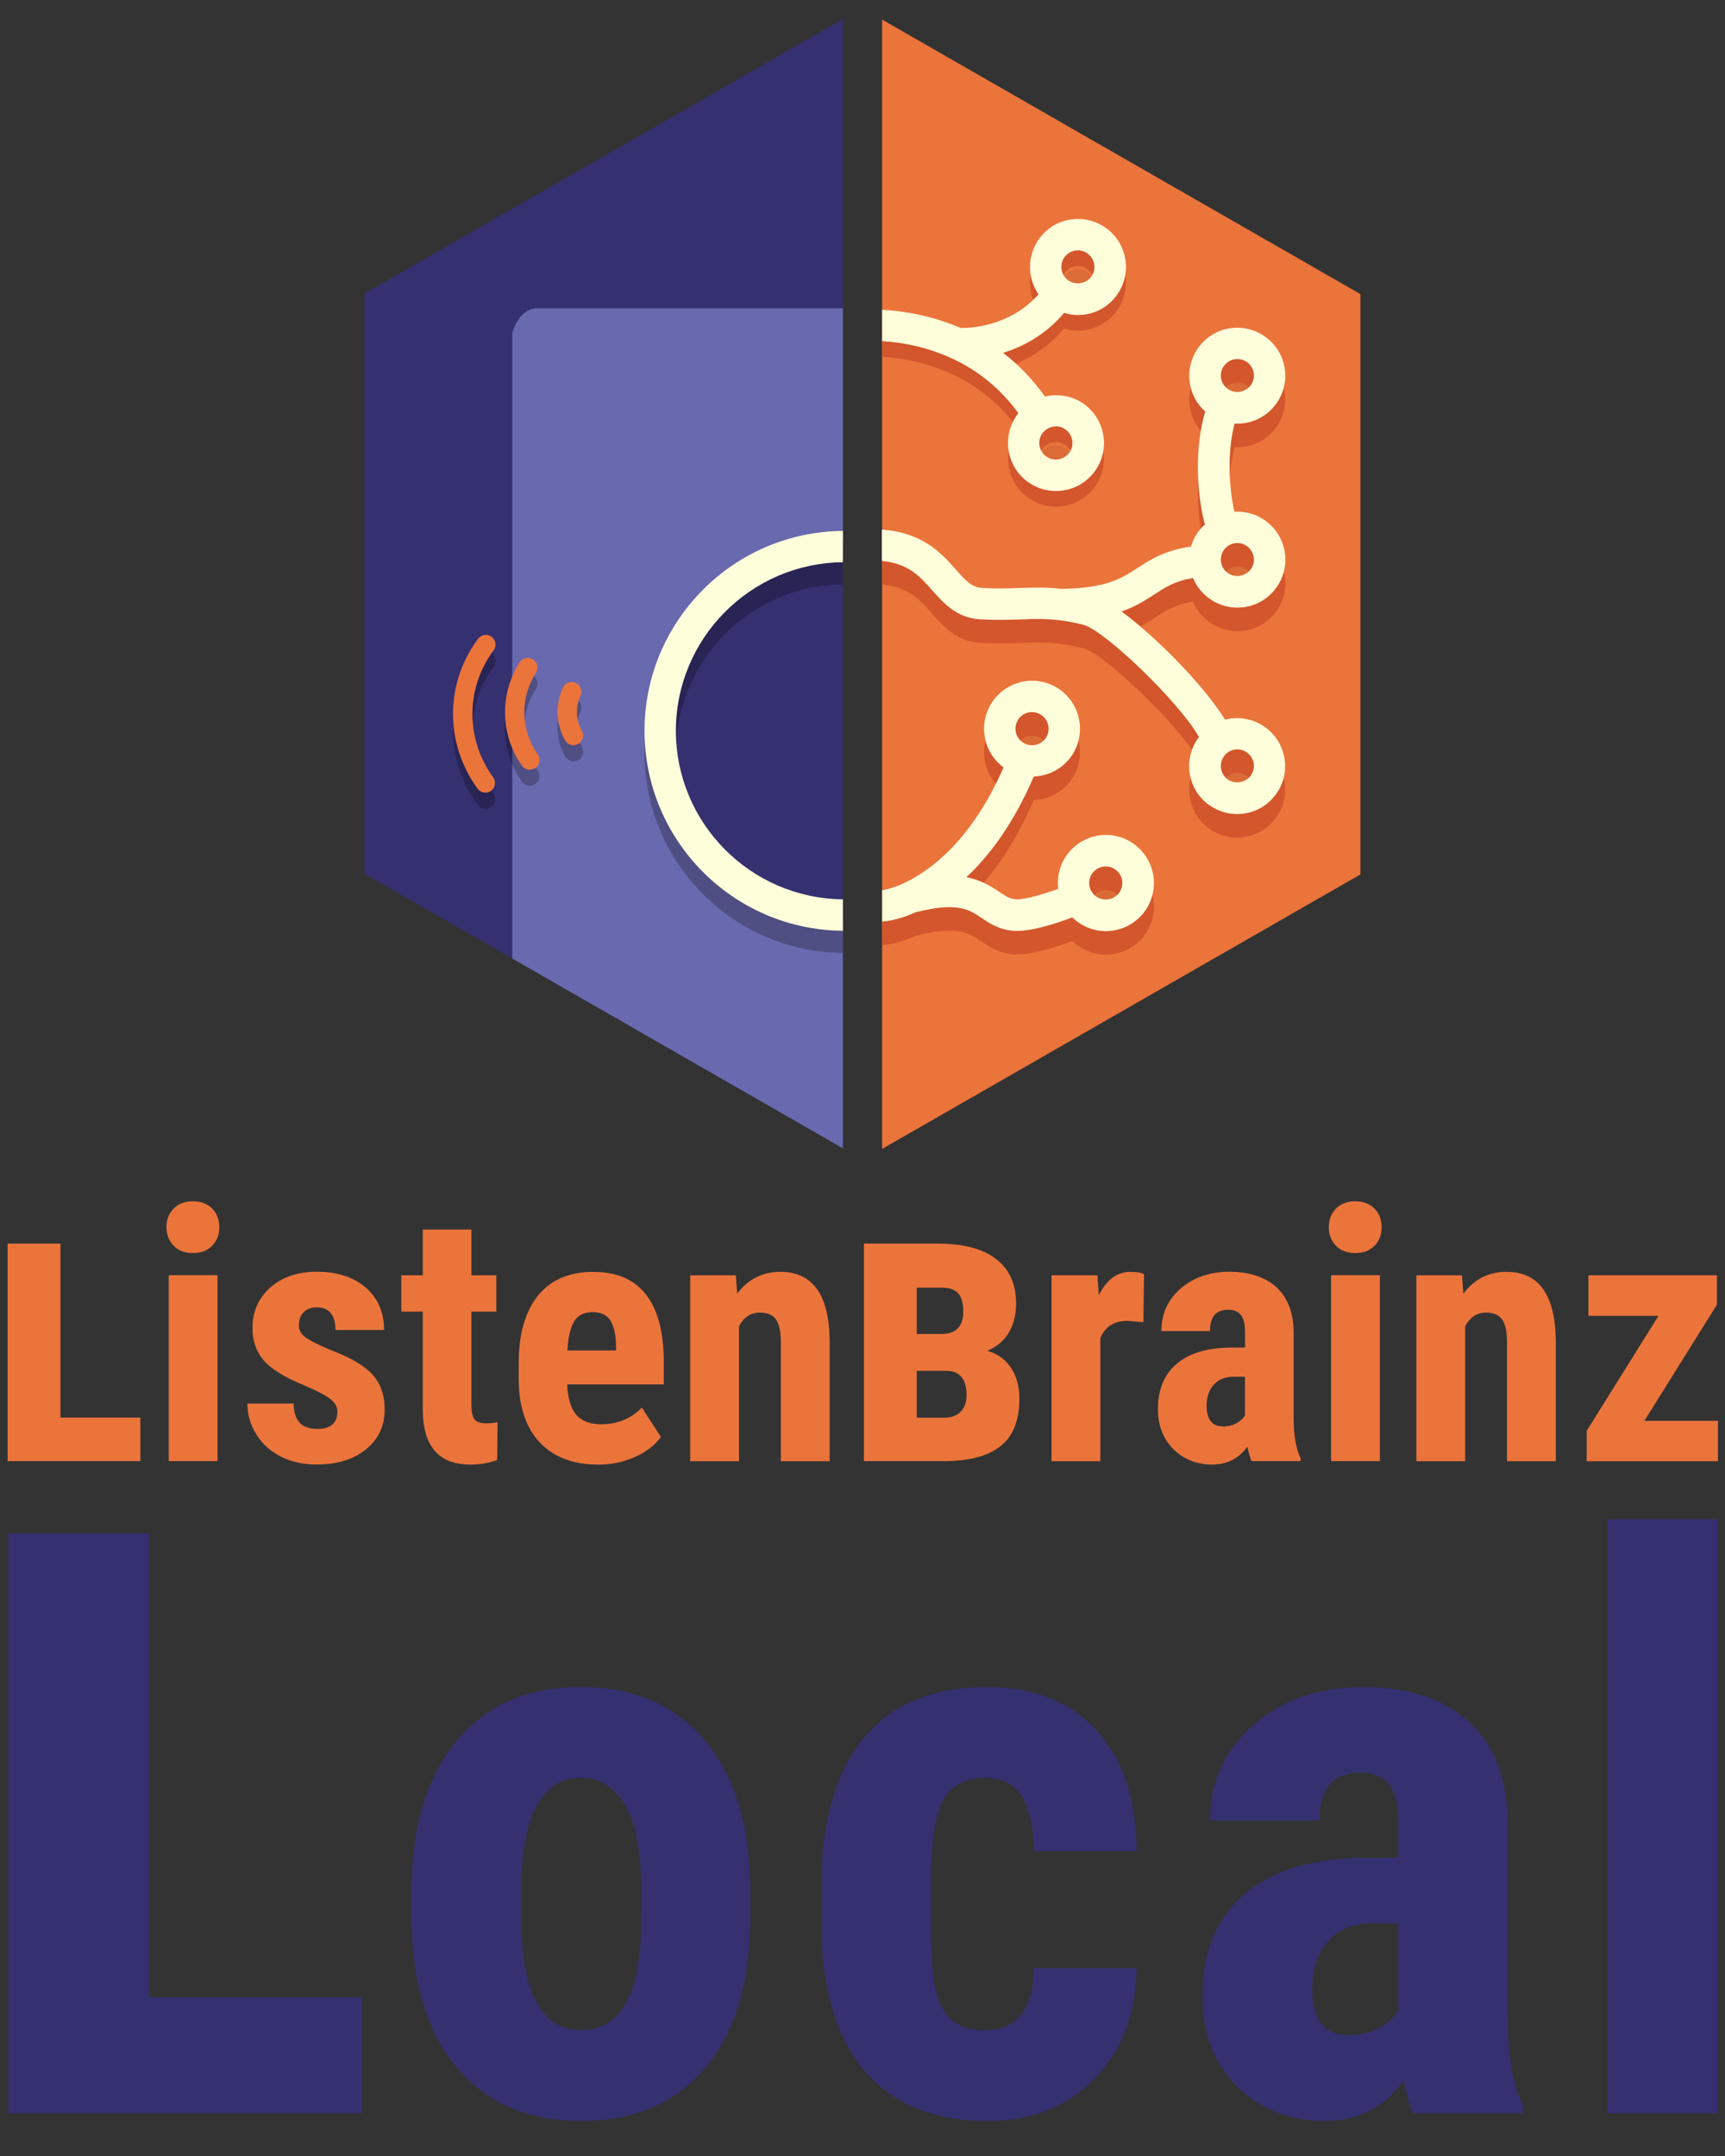 <?xml version="1.0" encoding="UTF-8"?>
<svg xmlns="http://www.w3.org/2000/svg" width="220" height="274.92" xmlns:xlink="http://www.w3.org/1999/xlink" viewBox="0 0 220 274.92">
  <rect x="0" y="0" width="220" height="274.92" fill="#333333" stroke="none"/>
  <defs>
    <style>
      .cls-1 {
        fill: #d3562c;
      }

      .cls-1, .cls-2, .cls-3, .cls-4, .cls-5, .cls-6, .cls-7, .cls-8 {
        stroke-width: 0px;
      }

      .cls-9 {
        isolation: isolate;
      }

      .cls-2, .cls-10 {
        opacity: .25;
      }

      .cls-4 {
        fill: #353070;
      }

      .cls-5 {
        fill: none;
      }

      .cls-6 {
        fill: #6969af;
      }

      .cls-11 {
        opacity: .07;
      }

      .cls-11, .cls-10 {
        mix-blend-mode: multiply;
      }

      .cls-7 {
        fill: #eb743b;
      }

      .cls-12 {
        clip-path: url(#clippath);
      }

      .cls-8 {
        fill: #fffedb;
      }
    </style>
    <clipPath id="clippath">
      <rect class="cls-5" x="112.5" y="27.91" width="51.43" height="90.79"/>
    </clipPath>
  </defs>
  <g class="cls-9">
    <g id="Layer_1" data-name="Layer 1">
      <g>
        <polygon class="cls-7" points="112.5 2.5 112.5 146.5 173.5 111.5 173.5 37.5 112.5 2.5"/>
        <polygon class="cls-4" points="107.5 2.42 46.5 37.42 46.5 111.42 107.5 146.42 107.5 2.42"/>
        <g class="cls-11">
          <g class="cls-12">
            <path class="cls-3" d="M129.8,94.23c.39-.65,1.07-1.03,1.82-1.03.38,0,.75.1,1.08.3,1,.6,1.33,1.9.74,2.9-.39.65-1.06,1.03-1.82,1.03-.38,0-.75-.11-1.08-.3-.48-.29-.83-.75-.96-1.29-.14-.55-.06-1.12.23-1.6M142.4,116.59c-.49.42-1.02.51-1.37.51-.62,0-1.21-.27-1.61-.74-.76-.88-.66-2.22.23-2.98.49-.42,1.02-.51,1.37-.51.62,0,1.2.27,1.61.74.37.43.55.98.5,1.54-.04.56-.3,1.07-.73,1.44"/>
            <path class="cls-3" d="M121.5,48.11c.07.02.14.03.21.05-.07-.01-.14-.03-.21-.05"/>
            <path class="cls-3" d="M132.88,57.75c.17-.27.39-.49.67-.66.33-.21.72-.32,1.12-.32s.79.11,1.12.32c.99.63,1.28,1.94.66,2.92-.39.62-1.06.99-1.8.99-.4,0-.78-.11-1.12-.33-.98-.63-1.28-1.94-.66-2.92M139.26,37.57c-.6.95-1.94,1.27-2.91.65l-.1-.06c-.91-.65-1.16-1.9-.56-2.85.38-.61,1.05-.98,1.78-.98.4,0,.79.11,1.12.33.48.3.81.77.94,1.33.12.55.03,1.1-.28,1.58"/>
            <path class="cls-3" d="M156.03,49.17c.39-.62,1.05-.98,1.78-.98.4,0,.79.11,1.12.33.48.3.81.77.94,1.33.12.55.02,1.11-.28,1.58-.6.95-1.94,1.27-2.91.65l-.09-.06c-.92-.65-1.16-1.9-.56-2.85M156.03,72.63c.39-.61,1.05-.98,1.78-.98.4,0,.79.11,1.12.33.48.3.81.77.94,1.33.12.55.02,1.11-.28,1.58-.6.95-1.94,1.27-2.91.65l-.09-.06c-.92-.65-1.16-1.9-.56-2.85M156.03,98.93c.39-.61,1.05-.98,1.78-.98.4,0,.79.11,1.12.33.48.3.81.77.94,1.33.12.55.02,1.11-.28,1.58-.6.95-1.94,1.27-2.91.65l-.09-.06c-.92-.65-1.16-1.9-.56-2.85"/>
            <path class="cls-3" d="M145.68,108.6c-1.16-1.36-2.86-2.14-4.65-2.14-1.46,0-2.88.53-3.98,1.48-1.61,1.38-2.33,3.43-2.09,5.4-1.95.7-4.26,1.37-5.33,1.33-.82-.04-1.3-.34-2.22-.97-1.17-.79-2.42-1.51-4.15-1.85,2.94-2.76,6.01-6.83,8.58-12.83,2.06-.08,3.98-1.19,5.04-2.97,1.72-2.9.77-6.66-2.12-8.39-.95-.57-2.03-.86-3.13-.86-2.15,0-4.16,1.14-5.26,2.99-.84,1.41-1.08,3.05-.68,4.64.35,1.39,1.16,2.59,2.3,3.43-4.05,9.22-9.22,13.08-12.56,14.68-.13.04-.25.1-.36.17-1.19.53-2.05.71-2.56.81v4c.27-.03,1.88-.12,4.25-1.19,5.35-1.36,6.84-.35,8.41.71,1.02.69,2.29,1.55,4.26,1.66.1,0,.2,0,.31,0,2.11,0,5.17-1.02,7.02-1.72,1.14,1.12,2.68,1.75,4.29,1.75,1.46,0,2.88-.53,3.98-1.48,1.24-1.06,1.99-2.55,2.12-4.18.12-1.63-.39-3.21-1.46-4.45M129.8,91.83c.39-.65,1.07-1.03,1.82-1.03.38,0,.75.11,1.08.3,1,.6,1.33,1.9.74,2.9-.39.65-1.06,1.03-1.82,1.03-.38,0-.75-.11-1.08-.3-.48-.29-.83-.75-.96-1.29-.14-.55-.06-1.12.23-1.6M142.4,114.19c-.49.42-1.02.51-1.37.51-.62,0-1.21-.27-1.61-.73-.76-.88-.66-2.22.23-2.98.49-.42,1.02-.51,1.37-.51.62,0,1.2.27,1.61.74.37.43.55.98.5,1.54s-.3,1.07-.73,1.44"/>
            <path class="cls-3" d="M121.5,45.7c.07.02.14.03.21.05-.07-.01-.14-.03-.21-.05"/>
            <path class="cls-3" d="M143.45,32.7c-.36-1.6-1.32-2.96-2.71-3.84-.98-.62-2.11-.94-3.26-.94-2.12,0-4.05,1.07-5.17,2.85-1.35,2.14-1.22,4.8.14,6.76-3.65,4.12-8.71,4.31-9.94,4.29-3.69-1.6-7.23-2.16-10-2.32v4c2.44.14,5.55.69,8.75,2.14,0,0,0,0,.01,0,3.45,1.56,6.33,3.93,8.61,7.04-.13.17-.26.35-.38.54-1.8,2.85-.94,6.65,1.9,8.44.98.62,2.11.95,3.27.95,2.11,0,4.05-1.06,5.18-2.85,1.81-2.85.95-6.64-1.91-8.45-1.38-.87-3.09-1.11-4.67-.75-1.54-2.16-3.32-4.02-5.34-5.57,2.52-.78,5.4-2.27,7.78-5.09.57.17,1.17.27,1.77.27,2.12,0,4.05-1.07,5.17-2.85.87-1.38,1.16-3.01.8-4.6M132.88,55.35c.17-.27.39-.49.67-.66.33-.21.72-.32,1.12-.32s.79.11,1.12.32c.99.63,1.28,1.94.66,2.92-.39.62-1.06.99-1.8.99-.4,0-.78-.11-1.12-.33-.98-.62-1.28-1.94-.66-2.92M139.26,35.16c-.6.95-1.94,1.27-2.91.65l-.1-.06c-.91-.65-1.16-1.9-.56-2.85.38-.61,1.05-.98,1.78-.98.4,0,.79.11,1.12.33.48.31.81.77.94,1.33.12.55.03,1.11-.28,1.58"/>
            <path class="cls-3" d="M152.15,73.69c.42,1.03,1.14,1.96,2.11,2.65.07.05.15.1.28.19.98.62,2.11.95,3.27.95,2.12,0,4.05-1.07,5.17-2.85.88-1.38,1.16-3.01.8-4.61-.36-1.6-1.32-2.96-2.71-3.84-.98-.62-2.11-.94-3.27-.94-.12,0-.25,0-.37.02-.71-3.16-.92-7.77.03-11.26.11.01.23.02.34.02,2.12,0,4.05-1.07,5.17-2.85.88-1.38,1.16-3.01.8-4.6-.36-1.6-1.32-2.96-2.71-3.84-.98-.62-2.11-.94-3.27-.94-2.11,0-4.05,1.07-5.17,2.85-1.6,2.53-1.12,5.8,1.02,7.77.02.02.05.04.07.06-1.35,4.52-1.14,10.32-.04,14.42-.14.13-.29.26-.43.4-.23.26-.45.53-.63.82-.32.5-.55,1.03-.71,1.58-3.37.49-5.2,1.67-6.82,2.73-2.04,1.33-3.96,2.57-9.64,2.67-1.96-.23-3.55-.18-5.29-.12-1.43.05-2.91.11-4.85,0-1.34-.07-2.1-.88-3.46-2.42-1.8-2.06-4.22-4.65-9.37-5.02v4c3.29.3,4.8,1.89,6.36,3.67,1.49,1.69,3.17,3.62,6.26,3.78,2.12.11,3.76.05,5.21,0,2.49-.09,4.45-.16,7.85.68,2.61.64,12.1,9.67,14.77,14.32-.11.14-.22.28-.31.43-1.74,2.76-1.03,6.39,1.62,8.25.07.05.15.11.28.19.98.62,2.11.95,3.27.95,2.12,0,4.05-1.07,5.17-2.85.88-1.37,1.16-3.01.8-4.6-.36-1.6-1.32-2.96-2.71-3.84-.98-.62-2.11-.94-3.27-.94-.53,0-1.05.07-1.54.19-2.56-4.19-8.65-10.45-13.19-13.79,1.81-.63,3.05-1.44,4.21-2.19,1.43-.93,2.61-1.69,4.86-2.07M156.03,46.76c.39-.61,1.05-.98,1.78-.98.4,0,.79.11,1.12.32.48.3.81.77.94,1.33.12.55.02,1.11-.28,1.58-.6.95-1.94,1.27-2.91.65l-.09-.06c-.92-.65-1.16-1.9-.56-2.85M156.03,70.22c.39-.62,1.05-.98,1.78-.98.4,0,.79.11,1.12.33.48.31.81.77.94,1.33.12.55.02,1.11-.28,1.58-.6.95-1.94,1.27-2.91.65l-.09-.06c-.92-.65-1.16-1.9-.56-2.85M156.03,96.53c.39-.61,1.05-.98,1.78-.98.4,0,.79.11,1.12.33.48.31.81.78.94,1.33.12.55.02,1.11-.28,1.58-.6.95-1.94,1.27-2.91.66l-.09-.06c-.92-.65-1.16-1.9-.56-2.85"/>
          </g>
        </g>
        <path class="cls-1" d="M145.68,111.6c-1.16-1.36-2.86-2.14-4.65-2.14-1.46,0-2.88.53-3.98,1.48-1.61,1.38-2.33,3.43-2.09,5.4-1.95.7-4.26,1.37-5.33,1.33-.82-.04-1.3-.34-2.22-.97-1.17-.79-2.42-1.51-4.15-1.85,2.94-2.76,6.01-6.83,8.58-12.83,2.06-.08,3.98-1.19,5.04-2.97,1.72-2.9.77-6.66-2.12-8.39-.95-.57-2.03-.86-3.13-.86-2.15,0-4.16,1.14-5.26,2.99-.84,1.41-1.08,3.05-.68,4.64.35,1.39,1.16,2.59,2.3,3.43-4.05,9.22-9.22,13.08-12.56,14.68-.13.04-.25.1-.36.17-1.19.53-2.05.71-2.56.81v4c.27-.03,1.88-.12,4.25-1.19,5.35-1.36,6.84-.35,8.41.71,1.02.69,2.29,1.55,4.26,1.66.1,0,.2,0,.31,0,2.11,0,5.17-1.02,7.02-1.72,1.14,1.12,2.68,1.75,4.29,1.75,1.46,0,2.88-.53,3.98-1.48,1.24-1.06,1.99-2.54,2.12-4.18.12-1.63-.39-3.21-1.46-4.45M129.8,94.83c.39-.65,1.07-1.03,1.82-1.03.38,0,.75.11,1.08.3,1,.6,1.33,1.9.74,2.9-.39.65-1.06,1.03-1.82,1.03-.38,0-.75-.11-1.08-.3-.48-.29-.83-.75-.96-1.29-.14-.55-.06-1.12.23-1.6M142.4,117.19c-.49.42-1.02.51-1.37.51-.62,0-1.21-.27-1.61-.73-.76-.88-.66-2.22.23-2.98.49-.42,1.02-.51,1.37-.51.62,0,1.2.27,1.61.74.37.43.55.98.5,1.54s-.3,1.07-.73,1.44"/>
        <path class="cls-3" d="M121.5,48.11c.07.02.14.03.21.05-.07-.01-.14-.03-.21-.05"/>
        <path class="cls-1" d="M143.45,34.71c-.36-1.6-1.32-2.96-2.71-3.84-.98-.62-2.11-.94-3.26-.94-2.12,0-4.05,1.06-5.17,2.85-1.35,2.14-1.22,4.8.14,6.76-3.65,4.12-8.71,4.31-9.94,4.29-3.69-1.61-7.23-2.17-10-2.32v3.99c2.44.14,5.55.69,8.75,2.14,0,0,0,0,.01,0,3.45,1.56,6.33,3.93,8.61,7.04-.13.17-.26.35-.38.54-1.8,2.85-.94,6.64,1.9,8.44.98.62,2.11.95,3.27.95,2.11,0,4.05-1.07,5.18-2.85,1.81-2.85.95-6.64-1.91-8.45-1.38-.87-3.09-1.11-4.67-.75-1.54-2.16-3.32-4.02-5.34-5.57,2.52-.78,5.4-2.27,7.78-5.1.57.17,1.17.27,1.77.27,2.12,0,4.05-1.07,5.17-2.85.87-1.38,1.16-3.01.8-4.6M132.88,57.35c.17-.27.39-.49.67-.66.33-.21.72-.32,1.12-.32s.79.11,1.12.32c.99.63,1.28,1.94.66,2.92-.39.62-1.06.99-1.8.99-.4,0-.78-.11-1.12-.33-.98-.63-1.28-1.94-.66-2.92M139.26,37.17c-.6.95-1.94,1.27-2.91.65l-.1-.06c-.91-.65-1.16-1.9-.56-2.85.38-.61,1.05-.98,1.78-.98.4,0,.79.11,1.12.33.48.3.81.77.94,1.33.12.55.03,1.1-.28,1.58"/>
        <path class="cls-1" d="M152.15,76.69c.42,1.03,1.14,1.96,2.11,2.65.07.05.15.1.28.19.98.62,2.11.95,3.27.95,2.12,0,4.05-1.07,5.17-2.85.88-1.37,1.16-3.01.8-4.6-.36-1.6-1.32-2.96-2.71-3.84-.98-.62-2.11-.94-3.27-.94-.12,0-.25,0-.37.02-.71-3.16-.92-7.77.03-11.26.11.01.23.02.34.02,2.12,0,4.05-1.07,5.17-2.85.88-1.38,1.16-3.01.8-4.6-.36-1.6-1.32-2.96-2.71-3.84-.98-.62-2.11-.94-3.27-.94-2.11,0-4.05,1.06-5.17,2.85-1.6,2.53-1.12,5.8,1.02,7.77.02.02.05.04.07.06-1.35,4.52-1.14,10.32-.04,14.42-.14.13-.29.25-.43.4-.23.26-.45.53-.63.82-.32.5-.55,1.03-.71,1.58-3.37.49-5.2,1.67-6.82,2.73-2.04,1.32-3.96,2.57-9.64,2.66-1.96-.23-3.55-.18-5.29-.12-1.43.05-2.91.11-4.85,0-1.34-.07-2.1-.88-3.46-2.42-1.8-2.06-4.22-4.65-9.37-5.02v4c3.29.3,4.8,1.89,6.36,3.67,1.49,1.69,3.17,3.62,6.26,3.78,2.12.11,3.76.05,5.21,0,2.49-.09,4.45-.16,7.85.68,2.61.64,12.1,9.67,14.77,14.32-.11.14-.22.28-.31.43-1.74,2.76-1.03,6.39,1.62,8.25.07.05.15.11.28.19.98.62,2.11.95,3.27.95,2.12,0,4.05-1.07,5.17-2.85.88-1.37,1.16-3.01.8-4.6-.36-1.6-1.32-2.96-2.71-3.84-.98-.62-2.11-.94-3.27-.94-.53,0-1.05.07-1.54.19-2.56-4.19-8.65-10.45-13.19-13.79,1.81-.63,3.05-1.44,4.21-2.19,1.43-.93,2.61-1.69,4.86-2.07M156.03,49.76c.39-.61,1.05-.98,1.78-.98.4,0,.79.11,1.12.32.48.31.81.77.94,1.33.12.55.02,1.11-.28,1.58-.6.95-1.94,1.27-2.91.65l-.09-.06c-.92-.65-1.16-1.9-.56-2.85M156.03,73.22c.39-.62,1.05-.98,1.78-.98.4,0,.79.11,1.12.33.48.31.81.77.94,1.33.12.55.02,1.11-.28,1.58-.6.95-1.94,1.27-2.91.65l-.09-.06c-.92-.65-1.16-1.9-.56-2.85M156.03,99.53c.39-.61,1.05-.98,1.78-.98.4,0,.79.11,1.12.33.48.31.81.78.94,1.33.12.55.02,1.11-.28,1.58-.6.95-1.94,1.27-2.91.66l-.09-.06c-.92-.65-1.16-1.9-.56-2.85"/>
        <path class="cls-8" d="M145.68,108.6c-1.16-1.36-2.86-2.14-4.65-2.14-1.46,0-2.88.53-3.98,1.48-1.61,1.38-2.33,3.43-2.09,5.4-1.95.7-4.26,1.37-5.33,1.33-.82-.04-1.3-.34-2.22-.97-1.17-.79-2.42-1.51-4.15-1.85,2.94-2.76,6.01-6.83,8.58-12.83,2.06-.08,3.98-1.19,5.04-2.97,1.72-2.9.77-6.66-2.12-8.39-.95-.57-2.03-.86-3.13-.86-2.15,0-4.16,1.14-5.26,2.99-.84,1.41-1.08,3.05-.68,4.64.35,1.39,1.16,2.59,2.3,3.43-4.05,9.22-9.22,13.08-12.56,14.68-.13.04-.25.1-.36.17-1.19.53-2.05.71-2.56.81v4c.27-.03,1.88-.12,4.25-1.19,5.35-1.36,6.84-.35,8.41.71,1.02.69,2.29,1.55,4.26,1.66.1,0,.2,0,.31,0,2.11,0,5.17-1.02,7.02-1.72,1.14,1.12,2.68,1.75,4.29,1.75,1.46,0,2.88-.53,3.98-1.48,1.24-1.06,1.99-2.55,2.12-4.18.12-1.63-.39-3.21-1.46-4.45M129.8,91.83c.39-.65,1.07-1.03,1.82-1.03.38,0,.75.11,1.08.3,1,.6,1.33,1.9.74,2.9-.39.65-1.06,1.03-1.82,1.03-.38,0-.75-.11-1.08-.3-.48-.29-.83-.75-.96-1.29-.14-.55-.06-1.12.23-1.6M142.4,114.19c-.49.42-1.02.51-1.37.51-.62,0-1.21-.27-1.61-.73-.76-.88-.66-2.22.23-2.98.49-.42,1.02-.51,1.37-.51.62,0,1.2.27,1.61.74.37.43.55.98.5,1.54s-.3,1.07-.73,1.44"/>
        <path class="cls-8" d="M121.5,45.7c.07.02.14.03.21.05-.07-.01-.14-.03-.21-.05"/>
        <path class="cls-8" d="M143.45,32.7c-.36-1.6-1.32-2.96-2.71-3.84-.98-.62-2.11-.94-3.26-.94-2.12,0-4.05,1.07-5.17,2.85-1.35,2.14-1.22,4.8.14,6.76-3.65,4.12-8.71,4.31-9.94,4.29-3.69-1.6-7.23-2.16-10-2.32v4c2.44.14,5.55.69,8.75,2.14,0,0,0,0,.01,0,3.45,1.56,6.33,3.93,8.61,7.04-.13.17-.26.35-.38.54-1.8,2.85-.94,6.65,1.9,8.44.98.62,2.11.95,3.27.95,2.11,0,4.05-1.06,5.18-2.85,1.81-2.85.95-6.64-1.91-8.45-1.38-.87-3.09-1.11-4.67-.75-1.54-2.16-3.32-4.02-5.34-5.57,2.52-.78,5.4-2.27,7.78-5.09.57.17,1.17.27,1.77.27,2.12,0,4.05-1.07,5.17-2.85.87-1.38,1.16-3.01.8-4.6M132.88,55.35c.17-.27.39-.49.67-.66.33-.21.72-.32,1.12-.32s.79.11,1.12.32c.99.63,1.28,1.94.66,2.92-.39.62-1.06.99-1.8.99-.4,0-.78-.11-1.12-.33-.98-.62-1.28-1.94-.66-2.92M139.26,35.16c-.6.95-1.94,1.27-2.91.65l-.1-.06c-.91-.65-1.16-1.9-.56-2.85.38-.61,1.05-.98,1.78-.98.4,0,.79.11,1.12.33.48.31.81.77.94,1.33.12.55.03,1.11-.28,1.58"/>
        <path class="cls-8" d="M152.15,73.69c.42,1.03,1.14,1.96,2.11,2.65.07.05.15.1.28.19.98.62,2.11.95,3.27.95,2.12,0,4.05-1.07,5.17-2.85.88-1.38,1.16-3.01.8-4.61-.36-1.6-1.32-2.96-2.71-3.84-.98-.62-2.11-.94-3.27-.94-.12,0-.25,0-.37.02-.71-3.16-.92-7.77.03-11.26.11.01.23.02.34.02,2.12,0,4.05-1.07,5.17-2.85.88-1.38,1.16-3.01.8-4.6-.36-1.6-1.32-2.96-2.71-3.84-.98-.62-2.11-.94-3.27-.94-2.11,0-4.05,1.07-5.17,2.85-1.6,2.53-1.12,5.8,1.02,7.77.02.02.05.04.07.06-1.35,4.52-1.14,10.32-.04,14.42-.14.13-.29.26-.43.4-.23.26-.45.53-.63.82-.32.5-.55,1.03-.71,1.58-3.37.49-5.2,1.67-6.82,2.73-2.04,1.33-3.96,2.57-9.64,2.67-1.96-.23-3.55-.18-5.29-.12-1.43.05-2.91.11-4.85,0-1.34-.07-2.1-.88-3.46-2.42-1.8-2.06-4.22-4.65-9.37-5.02v4c3.29.3,4.8,1.89,6.36,3.67,1.49,1.69,3.17,3.62,6.26,3.78,2.12.11,3.76.05,5.21,0,2.49-.09,4.45-.16,7.85.68,2.61.64,12.1,9.67,14.77,14.32-.11.14-.22.28-.31.43-1.74,2.76-1.03,6.39,1.62,8.25.07.05.15.11.28.19.98.62,2.11.95,3.27.95,2.12,0,4.05-1.07,5.17-2.85.88-1.37,1.16-3.01.8-4.6-.36-1.6-1.32-2.96-2.71-3.84-.98-.62-2.11-.94-3.27-.94-.53,0-1.05.07-1.54.19-2.56-4.19-8.65-10.45-13.19-13.79,1.81-.63,3.05-1.44,4.21-2.19,1.43-.93,2.61-1.69,4.86-2.07M156.03,46.76c.39-.61,1.05-.98,1.78-.98.4,0,.79.11,1.12.32.48.3.81.77.94,1.33.12.55.02,1.11-.28,1.58-.6.95-1.94,1.27-2.91.65l-.09-.06c-.92-.65-1.16-1.9-.56-2.85M156.03,70.22c.39-.62,1.05-.98,1.78-.98.4,0,.79.11,1.12.33.48.31.81.77.94,1.33.12.55.02,1.11-.28,1.58-.6.95-1.94,1.27-2.91.65l-.09-.06c-.92-.65-1.16-1.9-.56-2.85M156.03,96.53c.39-.61,1.05-.98,1.78-.98.4,0,.79.11,1.12.33.48.31.81.78.94,1.33.12.55.02,1.11-.28,1.58-.6.95-1.94,1.27-2.91.66l-.09-.06c-.92-.65-1.16-1.9-.56-2.85"/>
        <path class="cls-6" d="M107.5,68.96v-29.66h-38.92c-2.56,0-3.25,3.25-3.25,3.25v79.67l42.17,24.2v-29.06c-5.01-.2-22.38-2.44-22.38-23.71,0-19.99,16.08-23.91,22.38-24.68Z"/>
        <path class="cls-2" d="M107.5,74.53v-4.01c-13.97.11-25.3,11.5-25.3,25.49s11.33,25.39,25.3,25.49v-4.01c-11.76-.11-21.3-9.7-21.3-21.49s9.54-21.38,21.3-21.49Z"/>
        <path class="cls-8" d="M107.5,71.71v-4.01c-13.97.11-25.3,11.5-25.3,25.49s11.33,25.39,25.3,25.49v-4.01c-11.76-.11-21.3-9.7-21.3-21.49s9.54-21.38,21.3-21.49Z"/>
        <g>
          <g class="cls-10">
            <path class="cls-3" d="M67.58,100.19c.24,0,.49-.07.71-.22.56-.39.69-1.17.3-1.72-.28-.4-.53-.82-.75-1.25-1.46-2.96-1.27-6.38.51-9.16.37-.58.2-1.34-.37-1.71-.57-.37-1.34-.2-1.71.37-2.23,3.47-2.47,7.91-.65,11.6.27.55.59,1.08.94,1.58.24.34.63.52,1.02.52"/>
            <path class="cls-3" d="M61.9,103.13c.25,0,.5-.08.72-.24.55-.4.67-1.17.27-1.73-.46-.63-.87-1.31-1.22-2.02-2.28-4.61-1.79-10.03,1.28-14.16.41-.55.29-1.32-.25-1.73-.55-.41-1.32-.29-1.73.25-3.63,4.88-4.21,11.28-1.51,16.73.41.84.9,1.64,1.45,2.38.24.33.62.51,1,.51"/>
            <path class="cls-3" d="M73.14,97.07c.2,0,.41-.05.6-.16.59-.34.8-1.09.47-1.68-.78-1.37-.84-3.04-.18-4.47.29-.62.02-1.35-.6-1.64-.62-.29-1.35-.01-1.64.61-.99,2.15-.89,4.66.28,6.72.23.4.65.63,1.08.63"/>
          </g>
          <g>
            <path class="cls-7" d="M67.58,98.14c.24,0,.49-.07.71-.22.56-.39.69-1.17.3-1.72-.28-.4-.53-.82-.75-1.25-1.46-2.96-1.27-6.38.51-9.16.37-.58.2-1.34-.37-1.71-.57-.37-1.34-.2-1.71.37-2.23,3.47-2.47,7.91-.65,11.6.27.55.59,1.08.94,1.58.24.34.63.52,1.02.52"/>
            <path class="cls-7" d="M61.9,101.08c.25,0,.5-.08.72-.24.55-.4.67-1.17.27-1.73-.46-.63-.87-1.31-1.22-2.02-2.28-4.61-1.79-10.03,1.28-14.16.41-.55.29-1.32-.25-1.73-.55-.41-1.32-.29-1.73.25-3.63,4.88-4.21,11.28-1.51,16.73.41.84.9,1.64,1.45,2.38.24.33.62.51,1,.51"/>
            <path class="cls-7" d="M73.14,95.02c.2,0,.41-.05.6-.16.59-.34.8-1.09.47-1.68-.78-1.37-.84-3.04-.18-4.47.29-.62.02-1.35-.6-1.64-.62-.29-1.35-.01-1.64.61-.99,2.15-.89,4.66.28,6.72.23.4.65.63,1.08.63"/>
          </g>
        </g>
      </g>
      <g>
        <g>
          <path class="cls-4" d="M19.01,254.67h27.17v14.79H1.05v-73.95h17.96v59.16Z"/>
          <path class="cls-4" d="M52.49,241.05c0-8.09,1.91-14.43,5.72-19.04,3.81-4.6,9.09-6.9,15.83-6.9s12.11,2.3,15.93,6.9c3.81,4.6,5.72,10.98,5.72,19.13v3.4c0,8.12-1.89,14.47-5.67,19.04-3.78,4.57-9.07,6.86-15.88,6.86s-12.16-2.29-15.95-6.88c-3.8-4.59-5.7-10.96-5.7-19.11v-3.4ZM66.49,244.55c0,9.53,2.55,14.3,7.64,14.3,4.7,0,7.23-3.98,7.6-11.93l.05-5.87c0-4.87-.67-8.47-2.02-10.83-1.35-2.35-3.26-3.53-5.72-3.53s-4.22,1.18-5.55,3.53c-1.33,2.35-2,5.96-2,10.83v3.5Z"/>
          <path class="cls-4" d="M125.67,258.85c4.04,0,6.1-2.63,6.17-7.89h13.12c-.07,5.82-1.86,10.52-5.38,14.11-3.52,3.58-8.06,5.38-13.61,5.38-6.87,0-12.12-2.14-15.73-6.41-3.62-4.27-5.46-10.57-5.52-18.89v-4.24c0-8.38,1.78-14.78,5.35-19.18,3.57-4.41,8.83-6.61,15.81-6.61,5.88,0,10.52,1.82,13.91,5.45,3.39,3.63,5.11,8.79,5.18,15.46h-13.12c-.03-2.99-.53-5.29-1.48-6.9-.95-1.61-2.53-2.42-4.73-2.42-2.43,0-4.17.86-5.23,2.59-1.05,1.73-1.61,5.07-1.68,10.04v5.43c0,4.34.21,7.37.64,9.1.43,1.73,1.13,2.99,2.12,3.8.99.81,2.38,1.21,4.19,1.21Z"/>
          <path class="cls-4" d="M180.21,269.46c-.39-.82-.79-2.2-1.18-4.14-2.5,3.42-5.88,5.13-10.16,5.13s-8.18-1.48-11.12-4.44c-2.94-2.96-4.41-6.79-4.41-11.49,0-5.59,1.78-9.91,5.35-12.97s8.7-4.62,15.41-4.68h4.24v-4.29c0-2.4-.41-4.09-1.23-5.08-.82-.99-2.02-1.48-3.6-1.48-3.48,0-5.23,2.04-5.23,6.12h-13.96c0-4.93,1.85-9,5.55-12.21,3.7-3.21,8.38-4.81,14.03-4.81s10.38,1.52,13.59,4.56c3.21,3.04,4.81,7.39,4.81,13.04v25.1c.07,4.6.72,8.2,1.97,10.8v.84h-14.06ZM171.98,259.5c1.54,0,2.86-.31,3.95-.94,1.08-.62,1.89-1.36,2.42-2.22v-11.1h-3.35c-2.37,0-4.23.76-5.6,2.27-1.37,1.51-2.05,3.53-2.05,6.07,0,3.95,1.54,5.92,4.64,5.92Z"/>
          <path class="cls-4" d="M219.07,269.46h-14.01v-75.75h14.01v75.75Z"/>
        </g>
        <g>
          <path class="cls-7" d="M7.71,180.76h10.19v5.55H.97v-27.74h6.74v22.19Z"/>
          <path class="cls-7" d="M21.23,156.47c0-.96.31-1.75.92-2.37s1.43-.92,2.45-.92,1.84.31,2.45.92c.61.61.92,1.4.92,2.37s-.3,1.74-.91,2.37c-.61.63-1.43.94-2.46.94s-1.86-.31-2.46-.94c-.61-.63-.91-1.42-.91-2.37ZM27.74,186.31h-6.22v-23.71h6.22v23.71Z"/>
          <path class="cls-7" d="M43.03,179.96c0-.53-.25-1.01-.76-1.46s-1.62-1.05-3.36-1.81c-2.56-1.04-4.31-2.11-5.27-3.22-.96-1.11-1.44-2.49-1.44-4.14,0-2.07.75-3.79,2.25-5.14,1.5-1.35,3.48-2.03,5.95-2.03,2.6,0,4.68.67,6.24,2.02,1.56,1.34,2.34,3.15,2.34,5.41h-6.2c0-1.93-.8-2.89-2.41-2.89-.66,0-1.2.2-1.62.61s-.63.98-.63,1.71c0,.53.23.99.7,1.39.47.4,1.57.97,3.31,1.72,2.53.93,4.31,1.98,5.36,3.12,1.04,1.15,1.57,2.63,1.57,4.46,0,2.12-.8,3.82-2.39,5.1-1.59,1.29-3.68,1.93-6.27,1.93-1.74,0-3.27-.34-4.6-1.02-1.33-.68-2.37-1.62-3.12-2.84-.75-1.21-1.13-2.52-1.13-3.92h5.89c.03,1.08.28,1.89.76,2.43.47.54,1.25.81,2.33.81,1.67,0,2.5-.75,2.5-2.26Z"/>
          <path class="cls-7" d="M60.12,156.78v5.83h3.18v4.64h-3.18v11.78c0,.94.13,1.58.38,1.93.26.35.75.53,1.48.53.6,0,1.09-.05,1.47-.15l-.04,4.82c-1.05.39-2.19.59-3.42.59-4,0-6.02-2.3-6.07-6.89v-12.61h-2.74v-4.64h2.74v-5.83h6.2Z"/>
          <path class="cls-7" d="M76.27,186.75c-3.18,0-5.67-.95-7.45-2.85-1.78-1.9-2.67-4.62-2.67-8.15v-1.88c0-3.74.82-6.62,2.45-8.65,1.64-2.03,3.98-3.04,7.03-3.04s5.22.95,6.73,2.85c1.5,1.9,2.27,4.72,2.3,8.46v3.04h-12.33c.09,1.76.47,3.05,1.16,3.86.69.81,1.75,1.22,3.18,1.22,2.07,0,3.8-.71,5.19-2.13l2.43,3.75c-.76,1.05-1.86,1.9-3.31,2.55-1.45.65-3.02.98-4.71.98ZM72.37,172.2h6.2v-.57c-.03-1.42-.26-2.49-.7-3.22-.44-.73-1.2-1.1-2.28-1.1s-1.87.39-2.35,1.16c-.49.77-.78,2.02-.87,3.72Z"/>
          <path class="cls-7" d="M93.84,162.61l.18,2.34c1.4-1.85,3.24-2.78,5.5-2.78,4.08,0,6.17,2.86,6.29,8.57v15.58h-6.22v-15.12c0-1.34-.2-2.32-.6-2.92-.4-.61-1.11-.91-2.11-.91-1.12,0-2,.58-2.63,1.73v17.22h-6.22v-23.71h5.83Z"/>
          <path class="cls-7" d="M110.18,186.31v-27.74h9.43c3.24,0,5.71.65,7.42,1.96,1.71,1.31,2.56,3.21,2.56,5.7,0,1.41-.31,2.64-.93,3.69s-1.53,1.82-2.74,2.31c1.3.38,2.31,1.11,3.02,2.18.71,1.07,1.07,2.39,1.07,3.94,0,2.76-.8,4.78-2.41,6.05-1.6,1.27-4.02,1.91-7.24,1.91h-10.19ZM116.92,170.1h3.24c1.79-.05,2.69-1,2.69-2.86,0-1.1-.22-1.88-.67-2.35-.44-.47-1.13-.7-2.05-.7h-3.21v5.91ZM116.92,174.79v5.98h3.45c.94,0,1.65-.25,2.15-.76.5-.51.75-1.21.75-2.1,0-2.01-.81-3.04-2.43-3.11h-3.93Z"/>
          <path class="cls-7" d="M145.83,168.59l-2.06-.17c-1.69,0-2.84.75-3.44,2.23v15.67h-6.22v-23.71h5.85l.18,2.56c.98-2,2.33-3,4.05-3,.7,0,1.27.09,1.71.28l-.07,6.13Z"/>
          <path class="cls-7" d="M159.62,186.31c-.17-.37-.35-.98-.53-1.84-1.11,1.52-2.62,2.28-4.51,2.28s-3.63-.66-4.94-1.97c-1.31-1.32-1.96-3.02-1.96-5.11,0-2.48.79-4.4,2.38-5.76s3.87-2.05,6.85-2.08h1.88v-1.91c0-1.07-.18-1.82-.55-2.26s-.9-.66-1.6-.66c-1.55,0-2.32.91-2.32,2.72h-6.2c0-2.19.82-4,2.46-5.42s3.72-2.14,6.23-2.14,4.61.68,6.04,2.03c1.42,1.35,2.14,3.28,2.14,5.79v11.15c.03,2.05.32,3.64.88,4.8v.37h-6.24ZM155.96,181.89c.69,0,1.27-.14,1.75-.42.48-.28.84-.61,1.07-.99v-4.93h-1.49c-1.05,0-1.88.34-2.49,1.01-.61.67-.91,1.57-.91,2.69,0,1.75.69,2.63,2.06,2.63Z"/>
          <path class="cls-7" d="M169.47,156.47c0-.96.31-1.75.92-2.37s1.43-.92,2.45-.92,1.84.31,2.45.92c.61.61.92,1.4.92,2.37s-.3,1.74-.91,2.37c-.61.63-1.43.94-2.46.94s-1.86-.31-2.46-.94c-.61-.63-.91-1.42-.91-2.37ZM175.98,186.31h-6.22v-23.71h6.22v23.71Z"/>
          <path class="cls-7" d="M186.45,162.61l.18,2.34c1.4-1.85,3.24-2.78,5.5-2.78,4.08,0,6.17,2.86,6.29,8.57v15.58h-6.22v-15.12c0-1.34-.2-2.32-.6-2.92-.4-.61-1.11-.91-2.11-.91-1.12,0-2,.58-2.63,1.73v17.22h-6.22v-23.71h5.83Z"/>
          <path class="cls-7" d="M209.72,181.17h9.38v5.15h-16.74v-3.88l9.16-14.66h-8.94v-5.17h16.39v3.75l-9.25,14.81Z"/>
        </g>
      </g>
    </g>
  </g>
</svg>
